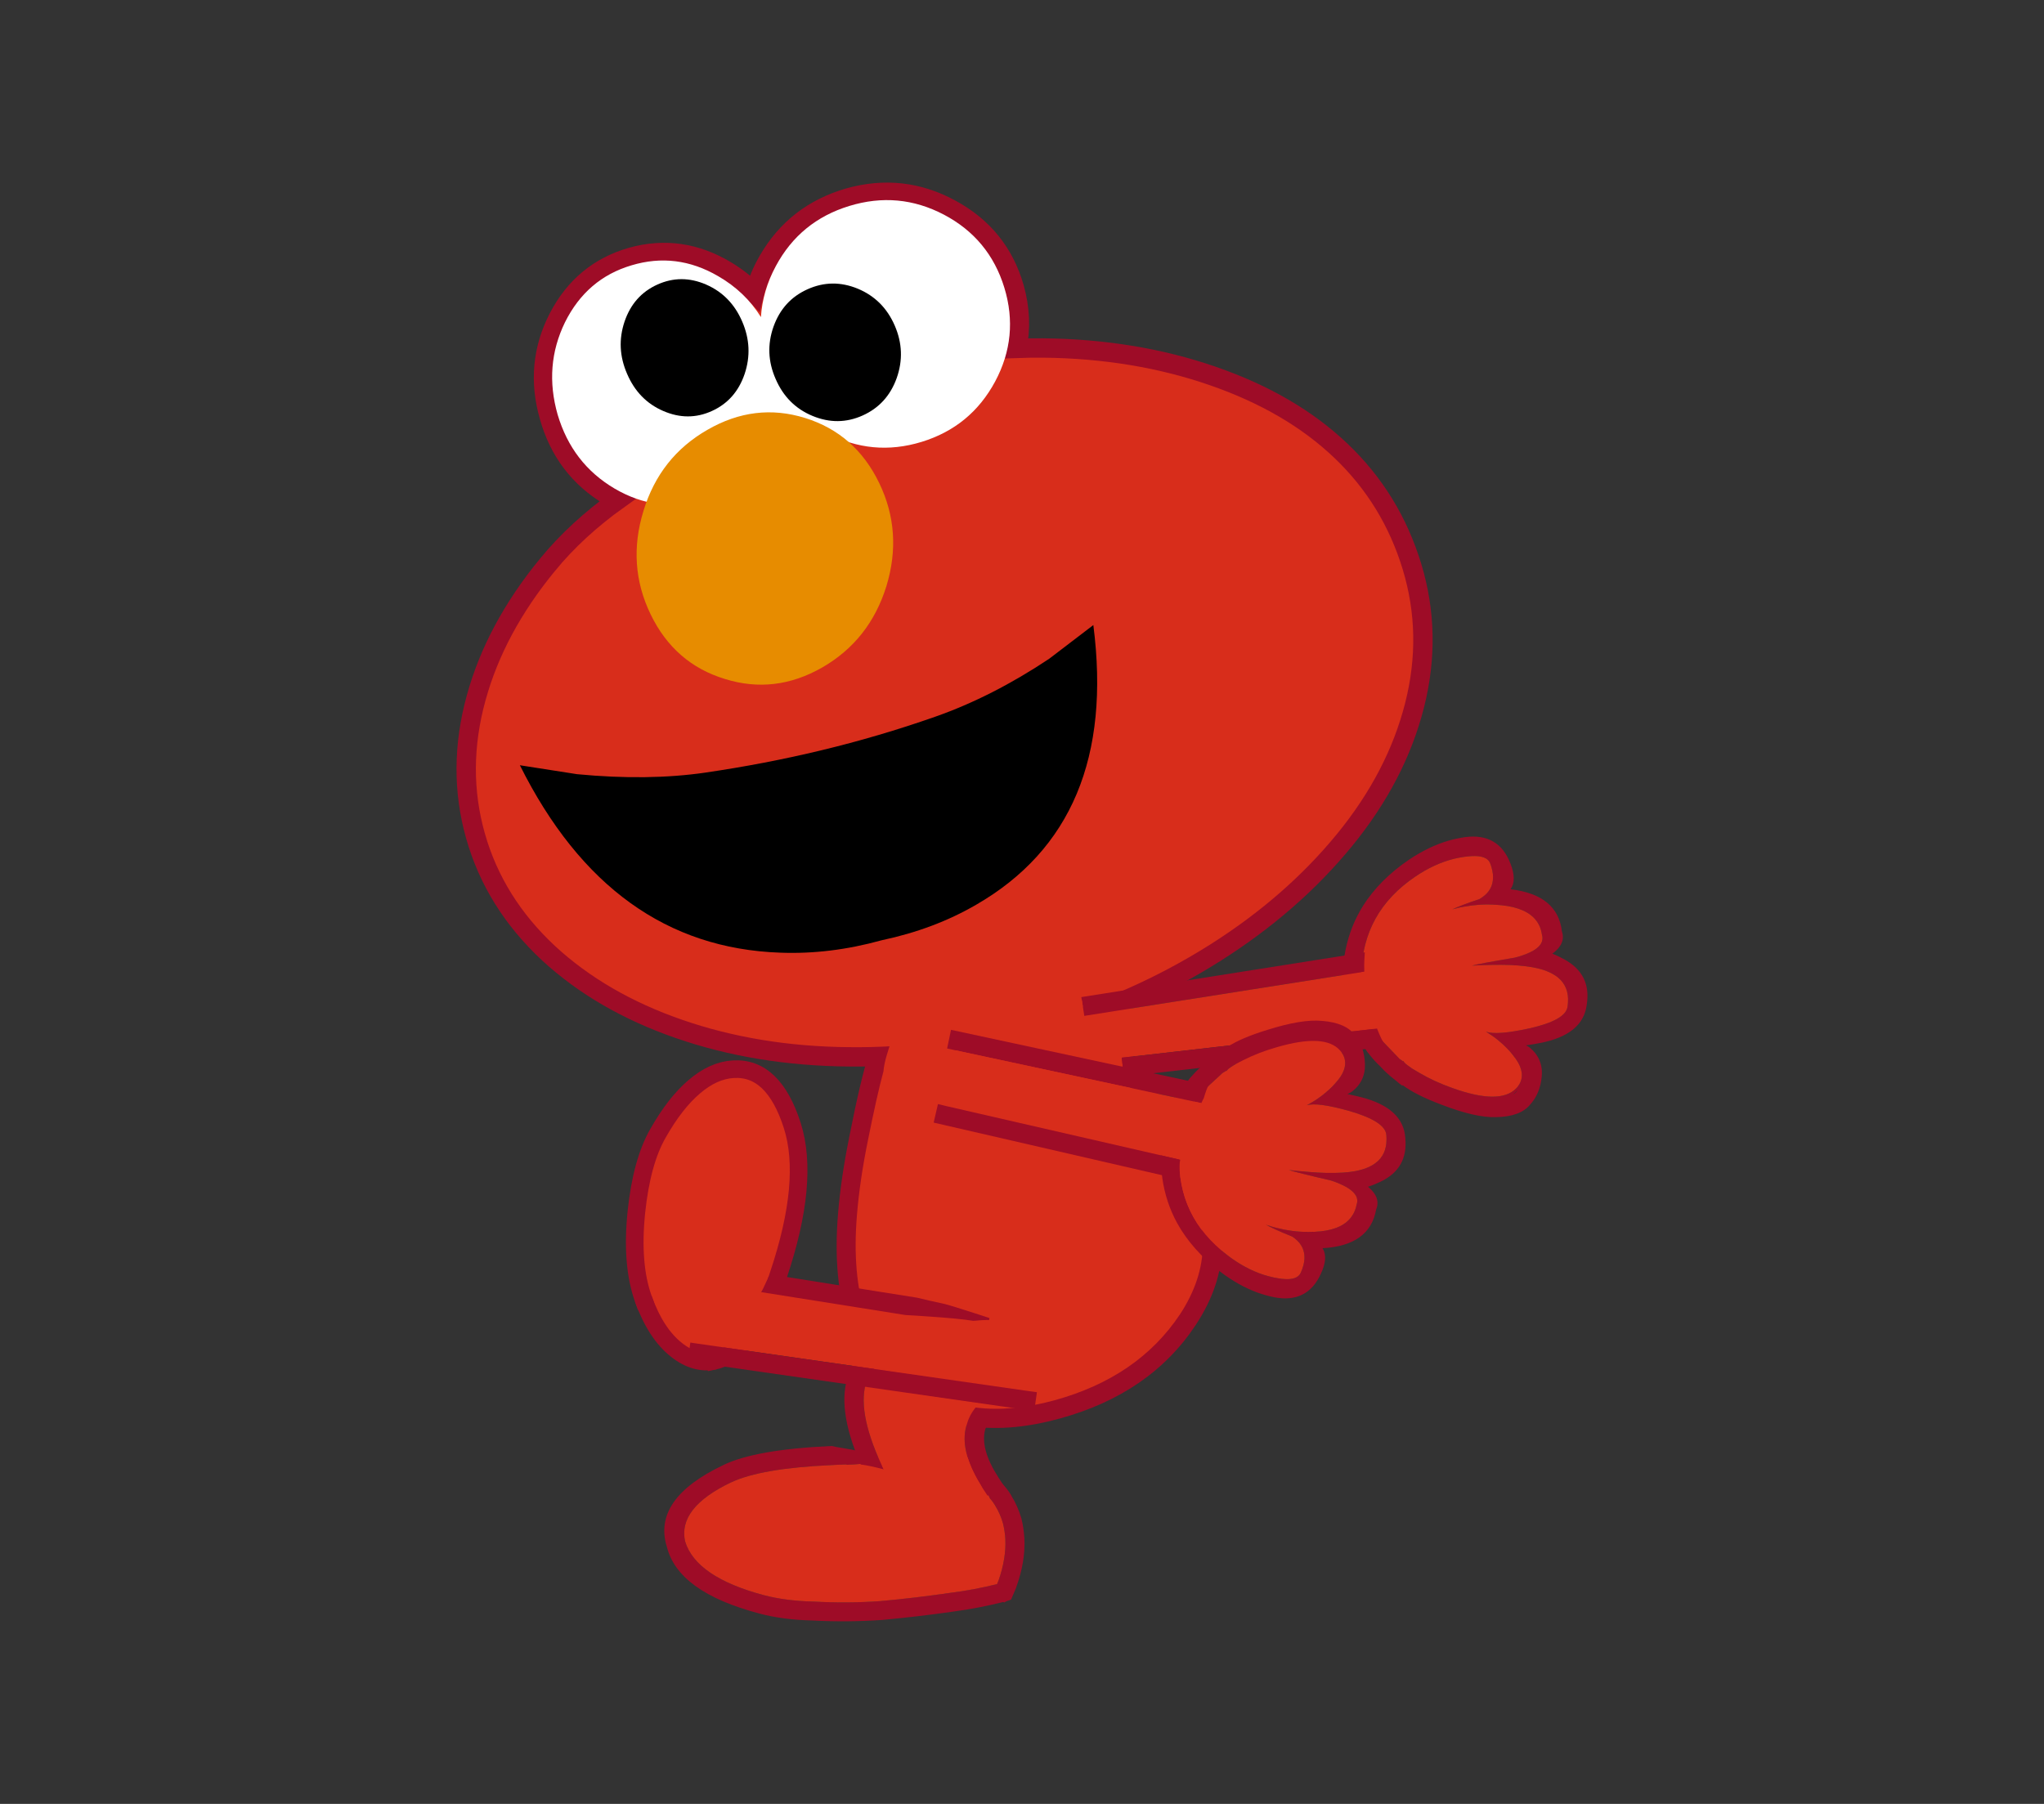 <?xml version="1.0" encoding="UTF-8" standalone="no"?>
<!-- Created with Inkscape (http://www.inkscape.org/) -->

<svg
   xmlns:dc="http://purl.org/dc/elements/1.1/"
   xmlns:cc="http://creativecommons.org/ns#"
   xmlns:rdf="http://www.w3.org/1999/02/22-rdf-syntax-ns#"
   xmlns:svg="http://www.w3.org/2000/svg"
   xmlns="http://www.w3.org/2000/svg"
   version="1.1"
   width="290"
   height="256"
   id="svg5089">
  <rect width="100%" height="100%" fill="#333333" stroke="none"/>
  <defs
     id="defs5091" />
  <g
     transform="translate(0,-224)"
     id="layer1">
    <g
       transform="translate(-312.154,-37.458)"
       id="g5">
      <path
         d="m 448.827,403.462 c 8.028,-2.063 13.755,-1.766 17.172,0.856 3.35,2.431 6.416,5.925 9.2,10.499 2.681,4.374 4.982,8.355 6.89,11.941 4.7,7.715 4.612,15.281 -0.261,22.691 l -0.013,0.021 c -4.301,6.517 -10.747,10.961 -19.348,13.309 -8.972,2.461 -16.451,1.5 -22.422,-2.891 -7.032,-5.003 -10.028,-13.746 -8.988,-26.229 0.274,-3.355 0.807,-7.002 1.601,-10.904 1.064,-5.432 2.002,-9.393 2.8,-11.856 0.746,-2.863 5.193,-5.335 13.369,-7.437"
         id="path7"
         style="fill:#9e0c27" />
      <path
         d="m 379.72,360.473 c 1.792,-6.525 5.147,-12.811 10.105,-18.852 2.757,-3.375 6.119,-6.466 10.113,-9.321 -0.686,-0.183 -1.128,-0.336 -1.304,-0.444 -4.304,-2.562 -7.161,-6.32 -8.553,-11.277 -1.421,-4.934 -0.984,-9.609 1.305,-14.042 2.293,-4.415 5.748,-7.269 10.387,-8.598 4.65,-1.294 9.121,-0.651 13.414,1.929 1.519,0.917 2.867,1.98 4.028,3.186 0.402,-1.56 1.044,-3.103 1.911,-4.605 2.59,-4.51 6.422,-7.476 11.472,-8.932 5.062,-1.42 9.877,-0.881 14.448,1.616 4.583,2.474 7.588,6.184 9.013,11.134 0.833,2.959 0.957,5.827 0.361,8.631 1.261,-0.044 2.511,-0.07 3.755,-0.054 8.63,0.09 16.648,1.408 24.022,3.962 7.388,2.551 13.465,6.096 18.236,10.651 4.77,4.553 8.117,10.03 10.055,16.418 1.938,6.39 2.063,12.959 0.365,19.667 -1.699,6.713 -5.008,13.093 -9.932,19.123 -4.953,6.056 -11.071,11.409 -18.387,16.03 -7.569,4.777 -15.886,8.469 -24.924,11.035 -9.055,2.57 -18.063,3.817 -27.041,3.709 -8.662,-0.08 -16.682,-1.395 -24.054,-3.952 -7.373,-2.554 -13.536,-6.146 -18.517,-10.74 -5.125,-4.769 -8.583,-10.319 -10.376,-16.644 -1.79,-6.328 -1.764,-12.87 0.098,-19.63"
         id="path9"
         style="fill:#d82d1b" />
      <path
         d="m 389.825,341.621 c 2.757,-3.375 6.119,-6.467 10.113,-9.321 -0.686,-0.184 -1.128,-0.336 -1.304,-0.445 -4.304,-2.562 -7.161,-6.319 -8.553,-11.276 -1.421,-4.935 -0.984,-9.61 1.305,-14.042 2.293,-4.416 5.748,-7.269 10.387,-8.598 4.65,-1.295 9.121,-0.651 13.414,1.928 1.519,0.918 2.867,1.981 4.028,3.187 0.402,-1.561 1.044,-3.104 1.911,-4.606 2.59,-4.51 6.422,-7.476 11.472,-8.931 5.062,-1.42 9.877,-0.882 14.448,1.615 4.583,2.474 7.588,6.184 9.013,11.135 0.833,2.958 0.957,5.827 0.361,8.63 1.261,-0.044 2.511,-0.069 3.755,-0.054 8.63,0.091 16.648,1.408 24.022,3.963 7.387,2.55 13.465,6.095 18.236,10.651 4.77,4.552 8.117,10.03 10.055,16.417 1.938,6.391 2.063,12.959 0.365,19.667 -1.699,6.713 -5.008,13.094 -9.932,19.124 -4.953,6.055 -11.071,11.408 -18.387,16.029 -7.569,4.777 -15.887,8.469 -24.924,11.035 -9.055,2.57 -18.063,3.817 -27.041,3.709 -8.662,-0.08 -16.682,-1.395 -24.054,-3.952 -7.373,-2.553 -13.536,-6.146 -18.517,-10.74 -5.125,-4.769 -8.583,-10.319 -10.376,-16.645 -1.792,-6.328 -1.766,-12.87 0.096,-19.628 1.794,-6.525 5.149,-12.811 10.107,-18.852 z"
         id="path11"
         style="fill:none;stroke:#9e0c27;stroke-width:2.747;stroke-miterlimit:10" />
      <path
         d="m 399.35,330.792 c -4.01,-2.362 -6.694,-5.852 -8.073,-10.473 -1.325,-4.62 -0.977,-9 1.043,-13.136 2.058,-4.13 5.189,-6.81 9.419,-8.068 4.258,-1.282 8.346,-0.773 12.303,1.532 2.55,1.467 4.582,3.411 6.071,5.81 0.159,-2.471 0.855,-4.892 2.113,-7.233 2.286,-4.271 5.761,-7.11 10.424,-8.537 4.664,-1.428 9.136,-1.02 13.436,1.239 4.284,2.262 7.139,5.715 8.556,10.343 1.417,4.628 0.979,9.073 -1.305,13.342 -2.301,4.275 -5.771,7.132 -10.436,8.559 -4.663,1.423 -9.14,0.997 -13.424,-1.263 -0.708,-0.377 -1.389,-0.778 -2.024,-1.211 -0.501,0.061 -1.051,0.14 -1.635,0.231 -1.74,0.532 -3.096,0.91 -4.048,1.15 -0.128,0.342 -0.294,0.678 -0.455,1.036 -1.989,4.18 -5.149,6.94 -9.478,8.28 -4.275,1.291 -8.439,0.771 -12.487,-1.601"
         id="path13"
         style="fill:#ffffff" />
      <path
         d="m 421.896,307.819 c 0.897,-2.511 2.507,-4.271 4.834,-5.314 2.342,-1.052 4.717,-1.073 7.138,-0.073 2.426,1.018 4.158,2.761 5.23,5.228 1.072,2.471 1.163,4.943 0.281,7.446 -0.898,2.507 -2.506,4.266 -4.834,5.315 -2.327,1.044 -4.686,1.062 -7.107,0.061 -2.421,-1.001 -4.152,-2.742 -5.23,-5.228 -1.087,-2.463 -1.193,-4.931 -0.312,-7.435"
         id="path15" />
      <path
         d="m 400.762,307.104 c 0.848,-2.497 2.396,-4.234 4.646,-5.256 2.264,-1.027 4.569,-1.031 6.929,-0.008 2.365,1.037 4.062,2.785 5.125,5.26 1.063,2.472 1.174,4.935 0.34,7.428 -0.849,2.493 -2.395,4.235 -4.646,5.257 -2.25,1.023 -4.541,1.018 -6.901,-0.004 -2.359,-1.018 -4.056,-2.771 -5.125,-5.26 -1.077,-2.467 -1.202,-4.928 -0.368,-7.417"
         id="path17" />
      <path
         d="m 412.337,371.083 c 5.497,-0.806 10.963,-1.849 16.363,-3.153 5.402,-1.301 10.776,-2.876 16.14,-4.759 5.364,-1.882 10.762,-4.62 16.173,-8.227 l 6.262,-4.782 c 2.407,18.696 -3.138,31.915 -16.638,39.698 -3.945,2.293 -8.403,3.973 -13.348,5.024 -0.038,0.012 -0.065,0.019 -0.091,0.022 -4.855,1.344 -9.647,1.93 -14.352,1.748 -16.053,-0.557 -28.355,-9.411 -36.931,-26.597 l 8.111,1.268 c 6.713,0.643 12.813,0.567 18.31,-0.239 v -0.003 z"
         id="path19" />
      <path
         d="m 428.732,366.61 0.009,0.029 c -0.096,0.008 -0.154,0.005 -0.166,0.008 l 0.157,-0.037 z"
         id="path21" />
      <path
         d="m 436.888,329.991 c 2.254,4.66 2.585,9.538 1.03,14.643 -1.585,5.112 -4.615,8.96 -9.104,11.546 -4.479,2.565 -9.083,3.114 -13.834,1.626 -4.757,-1.449 -8.265,-4.509 -10.519,-9.169 -2.254,-4.66 -2.591,-9.556 -1.009,-14.686 1.554,-5.102 4.589,-8.935 9.084,-11.504 4.474,-2.583 9.088,-3.15 13.855,-1.668 4.751,1.484 8.243,4.551 10.497,9.212 z"
         id="path23"
         style="fill:#e78c00" />
      <path
         d="m 406.752,480.932 c -1.371,-4.505 1.291,-8.35 8.004,-11.55 3.01,-1.481 8.132,-2.389 15.403,-2.718 0.185,0.039 0.386,0.077 0.604,0.131 1.9,0.318 2.925,0.506 3.092,0.56 0.168,0.054 0.335,0.122 0.485,0.178 1.793,0.585 3.118,1.011 3.973,1.282 0.066,0.013 0.134,0.05 0.2,0.086 0.553,0.26 1.121,0.557 1.722,0.856 0.135,0.051 0.269,0.119 0.401,0.174 l -0.001,0.05 c -0.186,-0.018 -0.554,-0.075 -1.093,-0.169 -0.923,-0.134 -2.354,-0.38 -4.303,-0.716 -0.017,0 -0.421,0.044 -1.216,0.13 -0.252,0.015 -0.472,0.044 -0.69,0.055 -0.456,0.028 -0.811,0.036 -1.063,0.05 l -0.033,-0.05 c -0.741,0.021 -1.468,0.058 -2.176,0.098 -6.629,0.304 -11.345,1.116 -14.133,2.432 h -0.016 c -5.082,2.42 -7.271,5.231 -6.551,8.41 1.037,3.367 4.768,5.91 11.21,7.623 2.031,0.524 4.352,0.831 6.93,0.896 h 0.05 c 3.2,0.173 6.385,0.162 9.574,-0.069 l -0.033,-0.003 c 3.308,-0.298 6.619,-0.691 9.948,-1.174 h 0.016 c 2.214,-0.283 4.395,-0.697 6.561,-1.233 l 0.178,-0.433 c 0.017,-0.036 0.017,-0.069 0.035,-0.087 0.727,-2.073 1.047,-4.021 0.961,-5.842 -0.036,-0.795 -0.159,-1.538 -0.332,-2.248 10e-4,-0.017 10e-4,-0.032 -0.016,-0.051 -0.255,-0.881 -0.611,-1.693 -1.087,-2.464 v -0.013 c -0.213,-0.359 -0.46,-0.702 -0.741,-1.009 -0.341,-0.729 -0.765,-1.579 -1.271,-2.548 -0.406,-0.766 -0.782,-1.445 -1.127,-2.04 -0.245,-0.459 -0.489,-0.867 -0.703,-1.225 -0.147,-0.239 -0.279,-0.463 -0.41,-0.65 0.067,0.035 0.134,0.071 0.217,0.122 0.384,0.228 0.719,0.401 1.002,0.557 0.232,0.191 0.481,0.411 0.764,0.672 0.049,0.033 0.084,0.067 0.117,0.101 l 0.016,0.02 c 0.746,0.736 1.493,1.422 2.256,2.059 0.881,0.74 1.624,1.596 2.197,2.563 h -0.018 c 0.607,0.973 1.061,2.024 1.396,3.142 l 0.017,0.067 c 0.221,0.863 0.355,1.794 0.422,2.79 0.114,2.189 -0.263,4.526 -1.167,7.001 l -0.018,0.083 -0.017,0.035 -0.687,1.605 c -0.423,0.126 -0.745,0.256 -0.967,0.404 l -0.133,-0.068 c -2.354,0.582 -4.705,1.045 -7.086,1.358 h 0.016 c -3.362,0.48 -6.739,0.878 -10.099,1.188 h -0.018 c -3.29,0.228 -6.578,0.257 -9.878,0.081 -2.812,-0.066 -5.336,-0.395 -7.55,-0.992 -7.718,-2.036 -12.096,-5.212 -13.133,-9.527 v 0.02 z"
         id="path25"
         style="fill:#9e0c27" />
      <path
         d="m 409.361,480.22 c -0.72,-3.179 1.469,-5.99 6.55,-8.41 h 0.017 c 2.788,-1.314 7.504,-2.128 14.134,-2.432 0.708,-0.04 1.433,-0.077 2.176,-0.098 l 0.032,0.05 c 0.253,-0.01 0.607,-0.021 1.062,-0.05 0.22,-0.011 0.439,-0.04 0.692,-0.055 0.795,-0.086 1.198,-0.13 1.216,-0.13 1.949,0.336 3.378,0.582 4.302,0.716 0.538,0.094 0.907,0.151 1.092,0.169 l 0.002,-0.05 c -0.134,-0.051 -0.268,-0.123 -0.4,-0.174 -0.603,-0.3 -1.17,-0.596 -1.723,-0.856 0.423,-0.025 0.845,-0.067 1.283,-0.112 2.381,-0.278 4.105,-0.452 5.151,-0.553 2.177,-0.212 3.71,-0.188 4.564,0.066 0.215,0.356 0.459,0.766 0.704,1.225 0.346,0.595 0.721,1.274 1.127,2.04 0.506,0.969 0.931,1.818 1.271,2.548 0.282,0.307 0.529,0.649 0.742,1.009 v 0.018 c 0.475,0.766 0.832,1.578 1.087,2.459 0.015,0.02 0.015,0.034 0.014,0.051 0.174,0.712 0.296,1.453 0.333,2.248 0.086,1.821 -0.235,3.769 -0.962,5.845 -0.017,0.015 -0.017,0.048 -0.035,0.084 l -0.176,0.433 c -2.167,0.536 -4.348,0.955 -6.562,1.233 h -0.017 c -3.329,0.482 -6.639,0.882 -9.948,1.177 h 0.034 c -3.188,0.231 -6.375,0.243 -9.574,0.069 h -0.05 c -2.578,-0.062 -4.899,-0.372 -6.93,-0.896 -6.44,-1.714 -10.171,-4.257 -11.208,-7.624"
         id="path27"
         style="fill:#d82d1b" />
      <path
         d="m 443.152,450.009 1.349,-0.15 0.186,1.77 0.102,0.91 -1.35,0.152 c -4.384,0.47 -7.149,2.005 -8.28,4.584 -1.027,2.815 -0.354,6.793 2.024,11.966 l 0.355,0.74 c -1.333,-0.354 -2.412,-0.588 -3.273,-0.689 -2.395,-5.546 -2.934,-9.896 -1.601,-13.028 1.315,-3.56 4.806,-5.648 10.488,-6.255"
         id="path29"
         style="fill:#9e0c27" />
      <path
         d="m 458.48,459.818 -1.282,0.422 c -2.866,0.962 -4.618,2.328 -5.261,4.062 -0.506,1.839 0.118,4.111 1.872,6.824 l 0.725,1.131 -2.26,1.467 -0.742,-1.131 c -0.016,-0.051 -0.051,-0.101 -0.101,-0.151 -0.22,-0.354 -0.422,-0.707 -0.607,-1.025 -1.736,-3.086 -2.226,-5.73 -1.467,-7.923 0.674,-2.36 2.714,-4.199 6.122,-5.496 0.286,-0.115 0.573,-0.217 0.859,-0.317 l 0.354,-0.12 0.929,-0.303 0.859,2.56 z"
         id="path31"
         style="fill:#9e0c27" />
      <path
         d="m 450.016,453.614 c 1.904,0.878 3.523,1.738 4.856,2.581 0.859,0.537 1.468,0.992 1.821,1.364 l -0.354,0.12 c -0.287,0.101 -0.574,0.202 -0.86,0.317 -3.407,1.297 -5.448,3.136 -6.121,5.496 -0.76,2.192 -0.271,4.837 1.467,7.923 0.186,0.318 0.387,0.672 0.607,1.025 h -0.743 c -2.512,0 -4.907,-0.134 -7.2,-0.42 -0.304,-0.15 -0.742,-0.34 -1.298,-0.556 -1.332,-0.505 -2.733,-0.961 -4.216,-1.365 -0.152,-0.05 -0.287,-0.084 -0.438,-0.12 l -0.354,-0.74 c -2.377,-5.173 -3.052,-9.15 -2.023,-11.966 1.129,-2.579 3.896,-4.114 8.279,-4.584 l 1.349,-0.152 -0.101,-0.91 c 0.152,0.033 0.304,0.064 0.473,0.117 1.314,0.353 2.933,0.979 4.856,1.87"
         id="path33"
         style="fill:#d82d1b" />
      <path
         d="m 457.084,402.905 c 0.961,0.154 1.869,0.445 2.714,0.889 0.9,0.467 1.851,0.99 2.855,1.586 0.596,0.352 1.091,0.658 1.45,0.914 0.104,0.062 0.205,0.123 0.312,0.199 3.08,2.258 5.906,5.497 8.481,9.725 2.677,4.362 4.955,8.313 6.851,11.865 0.021,0.01 0.029,0.044 0.039,0.076 4.103,6.741 4.029,13.346 -0.214,19.815 -3.971,5.966 -9.907,10.033 -17.821,12.206 -8.044,2.206 -14.758,1.383 -20.122,-2.465 -6.196,-4.592 -8.832,-12.541 -7.891,-23.834 0.264,-3.267 0.785,-6.804 1.557,-10.601 0.834,-4.154 1.562,-7.436 2.209,-9.808 0.025,-0.51 0.163,-1.205 0.407,-2.086 0.41,-1.322 0.636,-2.073 0.672,-2.272 0.161,-0.526 0.302,-0.928 0.427,-1.188 0.211,-0.47 0.638,-0.91 1.253,-1.29 1.658,-1.065 5.465,-2.365 11.462,-3.88 2.299,-0.114 4.087,-0.064 5.359,0.149 m -3.414,0.731 -0.282,-0.015 0.022,0.083 c 0.081,-0.021 0.179,-0.048 0.26,-0.068"
         id="path35"
         style="fill:#d82d1b" />
      <path
         d="m 408.154,453.04 c 1.772,1.398 3.574,1.896 5.401,1.518 2.317,-0.491 4.521,-2.674 6.618,-6.574 1.036,-1.931 1.865,-3.826 2.452,-5.677 2.948,-8.823 3.598,-15.831 1.956,-21.056 -1.78,-5.613 -4.58,-8.295 -8.397,-8.057 -1.891,0.109 -3.743,0.949 -5.557,2.514 -1.788,1.521 -3.494,3.715 -5.116,6.573 -1.56,2.716 -2.571,6.442 -3.068,11.179 -0.51,4.974 -0.178,9.07 0.977,12.301 1.19,3.312 2.758,5.733 4.734,7.279"
         id="path37"
         style="fill:#d82d1b" />
      <path
         d="m 403.42,445.761 c 1.19,3.312 2.758,5.733 4.734,7.279 1.772,1.398 3.574,1.896 5.401,1.518"
         id="path39"
         style="fill:none;stroke:#9e0c27;stroke-width:2.501;stroke-linejoin:round;stroke-miterlimit:10" />
      <path
         d="m 413.556,454.558 c 2.317,-0.491 4.521,-2.674 6.618,-6.574 1.036,-1.931 1.865,-3.826 2.452,-5.677 2.949,-8.823 3.597,-15.831 1.956,-21.056 -1.779,-5.613 -4.58,-8.295 -8.398,-8.057 -1.889,0.109 -3.741,0.95 -5.556,2.514 -1.788,1.521 -3.493,3.715 -5.115,6.573 -1.56,2.715 -2.571,6.442 -3.069,11.179 -0.51,4.974 -0.177,9.07 0.978,12.301"
         id="path41"
         style="fill:none;stroke:#9e0c27;stroke-width:2.501;stroke-linecap:square;stroke-miterlimit:10" />
      <path
         d="m 452.467,448.81 c 0.071,0.068 0.162,0.148 0.255,0.246 0.885,0.871 1.686,1.969 2.424,3.295 0.236,0.444 0.693,1.213 1.337,2.301 0.548,0.989 0.895,1.804 1.057,2.439 0.004,0.018 0.06,0.368 0.189,1.084 0.03,0.253 0.052,0.473 0.045,0.65 l -46.952,-6.729 c 0.036,-0.34 0.086,-0.891 0.185,-1.664 0.185,-1.453 0.295,-2.316 0.306,-2.617 -0.005,-1.039 0.504,-2.108 1.517,-3.183 1.118,-1.206 2.345,-1.78 3.698,-1.726 0.666,-0.117 1.846,-0.123 3.519,-0.047 0.968,0.051 1.717,0.118 2.237,0.248 -0.11,0.185 -0.232,0.388 -0.365,0.613 -0.036,0.062 -0.06,0.104 -0.101,0.15 -0.236,0.371 -0.452,0.684 -0.679,0.953 l 20.483,3.255 c 0.9,0.052 1.905,0.107 3.021,0.188 3.025,0.201 5.219,0.408 6.579,0.633 0.188,-0.016 0.36,-0.023 0.531,-0.034 0.253,-0.026 0.49,-0.052 0.714,-0.055"
         id="path43"
         style="fill:#d82d1b" />
      <path
         d="m 451.708,448.8 c -0.085,0.002 -0.155,0.002 -0.242,0.01 -0.224,0.004 -0.461,0.029 -0.714,0.058 -0.171,0.011 -0.342,0.019 -0.53,0.034 -1.362,-0.229 -3.555,-0.432 -6.579,-0.633 -1.551,-0.112 -1.717,-0.113 -3.021,-0.189 l -20.484,-3.254 c 0.228,-0.27 0.913,-1.903 1.023,-2.089 0.178,-0.323 0.442,-0.216 0.518,-0.391 l 20.611,3.276 c 0.928,0.232 2.258,0.537 3.987,0.912 0.54,0.141 1.936,0.567 4.192,1.297 0.871,0.277 1.555,0.506 2.067,0.672 l -0.049,0.289 c -0.227,-0.011 -0.488,-0.013 -0.779,0.008"
         id="path45"
         style="fill:#9e0c27" />
      <polygon
         points="457.773,458.825 459.271,459.03 458.892,461.699 409.72,454.655 410.099,451.985 410.822,452.096 "
         id="polygon47"
         style="fill:#9e0c27" />
      <path
         d="m 511.092,415.528 c 0.033,-0.018 0.052,-0.047 0.084,-0.064 1.214,0.917 3.059,1.853 5.529,2.777 3.209,1.232 5.781,1.824 7.707,1.753 2.285,-0.036 3.896,-0.632 4.822,-1.763 0.953,-1.052 1.504,-2.37 1.649,-3.934 l 0.006,0.023 c 0.167,-1.714 -0.388,-3.113 -1.696,-4.197 -0.084,-0.055 -0.166,-0.109 -0.238,-0.156 -0.106,-0.05 -0.188,-0.104 -0.297,-0.155 0.621,-0.089 1.272,-0.202 1.981,-0.335 4.073,-0.778 6.291,-2.598 6.636,-5.428 0.465,-2.856 -0.582,-5.003 -3.117,-6.412 -0.571,-0.314 -1.162,-0.604 -1.765,-0.842 0.022,-0.004 0.056,-0.025 0.074,-0.05 1.244,-0.921 1.67,-1.962 1.287,-3.112 -0.398,-3.46 -2.824,-5.457 -7.284,-5.975 0.605,-0.859 0.607,-2.078 -0.016,-3.649 -1.106,-2.906 -3.26,-4.165 -6.432,-3.753 -0.818,0.123 -1.629,0.289 -2.447,0.53 -1.842,0.546 -3.672,1.443 -5.494,2.659 -2.784,1.89 -4.965,4.072 -6.53,6.543 -2.386,3.805 -3.308,8.299 -2.791,13.497 -0.041,0.033 -0.074,0.052 -0.106,0.069 0.028,0.08 0.059,0.159 0.066,0.264 0.062,0.181 0.1,0.365 0.143,0.574 0.006,0.084 0.024,0.178 0.039,0.246 0.08,0.271 0.17,0.53 0.274,0.798 0.108,0.294 0.202,0.575 0.3,0.82 0.475,1.251 0.953,2.163 1.419,2.731 0.216,0.282 0.534,0.712 0.957,1.311 0.109,0.17 0.226,0.33 0.315,0.468 0.098,0.122 0.188,0.224 0.275,0.339 0.477,0.613 0.975,1.162 1.508,1.654 0.201,0.213 0.402,0.424 0.603,0.637 0.121,0.119 0.243,0.238 0.36,0.335 0.298,0.278 0.604,0.539 0.92,0.789 0.33,0.255 0.619,0.487 0.857,0.704 0.014,0.007 0.014,0.007 0.029,0.018 0.154,0.102 0.285,0.208 0.373,0.286 m 2.408,-1.834 c -0.358,-0.219 -0.688,-0.414 -0.975,-0.582 -0.294,-0.195 -0.522,-0.365 -0.709,-0.506 -0.09,-0.081 -0.187,-0.145 -0.246,-0.203 -0.164,-0.148 -0.262,-0.27 -0.293,-0.372 -0.024,0.003 -0.043,0.032 -0.066,0.035 -0.111,-0.071 -0.278,-0.183 -0.508,-0.354 -0.08,-0.094 -0.186,-0.202 -0.293,-0.312 -1.72,-1.794 -2.686,-2.787 -2.861,-3.003 -0.312,-0.348 -0.776,-1.192 -1.419,-2.555 -0.126,-0.265 -0.249,-0.503 -0.361,-0.755 -0.071,-0.167 -0.127,-0.325 -0.179,-0.46 0.031,-0.018 0.066,-0.035 0.097,-0.057 -0.019,-0.092 -0.038,-0.185 -0.043,-0.268 -0.063,-0.362 -0.11,-0.712 -0.159,-1.062 -0.039,-0.308 -0.078,-0.615 -0.094,-0.923 -0.009,0.012 -0.027,0.041 -0.05,0.043 -0.036,-0.52 -0.043,-1.025 -0.052,-1.53 -0.006,-0.384 -0.004,-0.78 -0.002,-1.182 0.148,-5.839 2.697,-10.442 7.666,-13.79 1.777,-1.21 3.582,-2.039 5.416,-2.512 0.014,0.008 0.014,0.008 0.023,-0.007 0.471,-0.109 0.934,-0.202 1.4,-0.275 0.82,-0.121 1.502,-0.151 2.053,-0.108 0.938,0.096 1.514,0.436 1.73,1.016 0.062,0.181 0.133,0.348 0.18,0.521 0.207,0.715 0.281,1.36 0.195,1.946 -0.137,1.091 -0.776,1.97 -1.92,2.616 -0.893,0.289 -1.658,0.566 -2.295,0.809 -0.024,0.004 -0.033,0.02 -0.056,0.021 -0.592,0.231 -1.083,0.431 -1.466,0.615 0.296,-0.084 0.652,-0.17 1.078,-0.268 0.14,-0.029 0.279,-0.058 0.431,-0.08 0.032,-0.018 0.079,-0.025 0.115,-0.021 1.487,-0.281 2.948,-0.379 4.43,-0.285 2.534,0.13 4.358,0.73 5.464,1.816 0.666,0.658 1.064,1.482 1.195,2.469 0.036,0.123 0.054,0.253 0.066,0.383 0.047,0.929 -0.713,1.69 -2.285,2.315 -0.467,0.193 -1.031,0.38 -1.674,0.534 -3.395,0.568 -5.402,0.947 -6.039,1.125 2.051,-0.109 3.854,-0.141 5.358,-0.091 1.693,0.075 3.043,0.241 4.071,0.503 1.184,0.295 2.115,0.732 2.802,1.299 1.021,0.854 1.476,2.014 1.392,3.477 -0.013,0.23 -0.039,0.455 -0.076,0.689 -0.2,1.25 -1.983,2.254 -5.393,3.027 -3.129,0.684 -5.195,0.842 -6.18,0.456 0.665,0.415 1.271,0.834 1.811,1.29 0.608,0.502 1.154,1.041 1.641,1.578 0.111,0.134 0.224,0.267 0.32,0.391 0.322,0.395 0.592,0.773 0.797,1.127 0.746,1.329 0.707,2.482 -0.088,3.479 -0.07,0.076 -0.14,0.148 -0.199,0.211 -1.533,1.566 -4.541,1.549 -9.022,-0.062 -1.687,-0.59 -3.271,-1.312 -4.728,-2.168 m 13.972,2.477 c -0.078,0.088 -0.144,0.186 -0.222,0.276 -0.12,0.118 -0.266,0.224 -0.428,0.314 0.24,-0.182 0.453,-0.38 0.65,-0.59"
         id="path49"
         style="fill:#9e0c27" />
      <path
         d="m 512.525,413.112 c 0.287,0.168 0.617,0.363 0.975,0.582 1.457,0.856 3.041,1.58 4.73,2.174 4.48,1.607 7.488,1.625 9.021,0.059 0.061,-0.062 0.129,-0.135 0.197,-0.21 0.797,-0.997 0.836,-2.15 0.091,-3.479 -0.205,-0.354 -0.476,-0.732 -0.798,-1.123 -0.096,-0.128 -0.209,-0.261 -0.32,-0.395 -0.486,-0.537 -1.032,-1.076 -1.641,-1.578 -0.541,-0.456 -1.146,-0.875 -1.811,-1.29 0.984,0.386 3.051,0.228 6.18,-0.456 3.412,-0.773 5.192,-1.777 5.394,-3.027 0.037,-0.235 0.063,-0.459 0.075,-0.689 0.085,-1.462 -0.37,-2.623 -1.391,-3.477 -0.687,-0.566 -1.619,-1.004 -2.803,-1.299 -1.027,-0.262 -2.378,-0.428 -4.07,-0.503 -1.506,-0.05 -3.309,-0.019 -5.359,0.091 0.637,-0.178 2.645,-0.557 6.039,-1.125 0.643,-0.154 1.207,-0.342 1.675,-0.534 1.571,-0.625 2.332,-1.384 2.285,-2.315 -0.013,-0.13 -0.031,-0.26 -0.067,-0.384 -0.131,-0.985 -0.529,-1.81 -1.195,-2.468 -1.105,-1.086 -2.93,-1.687 -5.463,-1.816 -1.481,-0.094 -2.943,0.004 -4.431,0.284 -0.036,-0.003 -0.083,0.005 -0.115,0.026 -0.153,0.019 -0.291,0.047 -0.431,0.076 -0.426,0.098 -0.782,0.184 -1.078,0.268 0.383,-0.185 0.874,-0.384 1.466,-0.615 0.022,-0.002 0.031,-0.018 0.056,-0.021 0.638,-0.242 1.402,-0.52 2.293,-0.809 1.146,-0.646 1.785,-1.525 1.922,-2.616 0.086,-0.586 0.012,-1.231 -0.195,-1.946 -0.047,-0.174 -0.118,-0.341 -0.18,-0.521 -0.217,-0.58 -0.793,-0.92 -1.73,-1.015 -0.551,-0.043 -1.232,-0.014 -2.052,0.108 -0.468,0.072 -0.931,0.166 -1.401,0.274 -0.01,0.015 -0.01,0.015 -0.023,0.007 -1.834,0.473 -3.639,1.301 -5.416,2.512 -4.969,3.348 -7.518,7.951 -7.665,13.789 -0.003,0.402 -0.007,0.799 0.002,1.183 0.007,0.505 0.014,1.011 0.05,1.536 0.023,-0.008 0.042,-0.037 0.051,-0.049 0.016,0.308 0.055,0.615 0.094,0.923 0.049,0.35 0.097,0.7 0.16,1.062 0.004,0.083 0.023,0.176 0.043,0.268 -0.033,0.021 -0.065,0.039 -0.098,0.057 0.053,0.135 0.107,0.293 0.18,0.46 0.11,0.252 0.234,0.49 0.36,0.755 0.644,1.362 1.104,2.206 1.418,2.555 0.177,0.216 1.144,1.209 2.862,3.003 0.107,0.11 0.214,0.219 0.294,0.312 0.229,0.17 0.396,0.282 0.507,0.354 0.023,-0.004 0.042,-0.033 0.064,-0.036 0.033,0.102 0.131,0.224 0.295,0.372 0.06,0.063 0.156,0.122 0.246,0.203 0.186,0.138 0.415,0.308 0.708,0.503"
         id="path51"
         style="fill:#d82d1b" />
      <path
         d="m 505.705,398.425 c 0,0.305 0,0.608 0.017,0.93 l -39.729,6.268 -0.337,-2.177 -0.086,-0.486 40.221,-6.354 c -0.051,0.827 -0.086,1.433 -0.086,1.819"
         id="path53"
         style="fill:#9e0c27" />
      <path
         d="m 507.206,406.499 c 0.118,0.32 0.219,0.64 0.319,0.926 l -34.028,3.895 h -0.066 -0.019 c -0.051,0 -0.101,0 -0.15,0.019 l -1.957,0.217 0.303,2.579 c -0.083,0.019 -0.168,0.019 -0.253,0.019 -0.319,0 -0.74,-0.492 -1.246,-1.485 -0.104,-0.217 -0.204,-0.404 -0.287,-0.57 -1.365,-0.086 -3.069,-1.232 -5.128,-3.439 -0.741,-0.792 -1.416,-1.619 -2.04,-2.461 -0.539,-0.76 -0.809,-1.195 -0.809,-1.346 0,-0.594 0.572,-0.998 1.736,-1.252 0.657,-0.152 1.351,-0.201 2.075,-0.152 l 0.337,2.176 39.729,-6.269 c 0.119,2.136 0.607,4.532 1.484,7.143"
         id="path55"
         style="fill:#d82d1b" />
      <path
         d="m 507.526,407.425 c 0.403,1.049 0.828,1.907 1.248,2.58 l -34.907,3.977 c -0.017,0 -0.05,0 -0.067,0.019 -0.102,0.015 -0.201,0.015 -0.302,0.015 l -1.891,0.221 v -0.102 l -0.304,-2.579 1.957,-0.217 c 0.051,-0.019 0.101,-0.019 0.151,-0.019 h 0.018 0.068 l 34.029,-3.895 z"
         id="path57"
         style="fill:#9e0c27" />
      <path
         d="m 486.214,409.968 c 0.031,0.02 0.047,0.047 0.08,0.068 1.262,-0.837 3.151,-1.654 5.663,-2.423 3.264,-1.03 5.854,-1.464 7.763,-1.276 2.271,0.173 3.836,0.868 4.687,2.045 0.884,1.105 1.348,2.45 1.399,4.011 l 0.007,-0.025 c 0.061,1.713 -0.576,3.075 -1.94,4.067 -0.087,0.051 -0.175,0.098 -0.246,0.143 -0.11,0.042 -0.195,0.094 -0.306,0.136 0.61,0.127 1.254,0.278 1.949,0.452 4,1.021 6.092,2.962 6.264,5.797 0.285,2.867 -0.885,4.937 -3.488,6.184 -0.588,0.279 -1.191,0.531 -1.807,0.729 0.023,0.006 0.055,0.026 0.07,0.054 1.184,0.991 1.541,2.05 1.092,3.171 -0.607,3.418 -3.141,5.252 -7.604,5.493 0.551,0.894 0.479,2.104 -0.239,3.624 -1.274,2.822 -3.489,3.943 -6.616,3.34 -0.809,-0.17 -1.602,-0.385 -2.4,-0.672 -1.796,-0.659 -3.561,-1.658 -5.297,-2.981 -2.652,-2.046 -4.684,-4.347 -6.09,-6.894 -2.141,-3.927 -2.779,-8.45 -1.951,-13.584 -0.039,-0.032 -0.07,-0.055 -0.1,-0.076 0.031,-0.075 0.064,-0.152 0.08,-0.256 0.073,-0.178 0.121,-0.358 0.178,-0.564 0.008,-0.078 0.033,-0.172 0.053,-0.238 0.097,-0.266 0.201,-0.52 0.318,-0.781 0.127,-0.281 0.237,-0.556 0.352,-0.793 0.547,-1.215 1.078,-2.097 1.576,-2.631 0.229,-0.264 0.574,-0.672 1.031,-1.242 0.119,-0.163 0.242,-0.311 0.34,-0.445 0.104,-0.115 0.203,-0.213 0.295,-0.32 0.51,-0.582 1.039,-1.096 1.601,-1.552 0.213,-0.198 0.425,-0.397 0.638,-0.595 0.127,-0.111 0.254,-0.225 0.375,-0.314 0.314,-0.254 0.633,-0.495 0.965,-0.724 0.344,-0.237 0.645,-0.447 0.895,-0.649 0.014,-0.008 0.014,-0.008 0.029,-0.014 0.156,-0.096 0.292,-0.192 0.384,-0.265 m 2.282,1.969 c -0.369,0.191 -0.709,0.369 -1.008,0.518 -0.301,0.177 -0.539,0.332 -0.732,0.463 -0.092,0.072 -0.193,0.129 -0.256,0.184 -0.172,0.139 -0.277,0.253 -0.316,0.354 -0.021,-0.008 -0.037,-0.036 -0.062,-0.044 -0.115,0.069 -0.289,0.166 -0.526,0.322 -0.084,0.086 -0.195,0.19 -0.311,0.293 -1.818,1.676 -2.838,2.607 -3.027,2.811 -0.331,0.324 -0.843,1.138 -1.564,2.453 -0.143,0.252 -0.277,0.483 -0.404,0.729 -0.081,0.164 -0.146,0.314 -0.206,0.445 0.03,0.018 0.062,0.039 0.094,0.062 -0.024,0.091 -0.05,0.18 -0.06,0.263 -0.084,0.355 -0.153,0.701 -0.223,1.049 -0.057,0.299 -0.115,0.604 -0.149,0.91 -0.009,-0.014 -0.025,-0.043 -0.048,-0.051 -0.065,0.517 -0.105,1.02 -0.144,1.521 -0.03,0.379 -0.053,0.776 -0.073,1.174 -0.211,5.812 2.045,10.539 6.775,14.166 1.693,1.311 3.438,2.245 5.23,2.828 0.014,-0.01 0.014,-0.01 0.021,0.004 0.463,0.139 0.918,0.262 1.376,0.361 0.809,0.17 1.484,0.243 2.033,0.235 0.938,-0.04 1.529,-0.343 1.781,-0.907 0.072,-0.177 0.151,-0.339 0.209,-0.506 0.25,-0.697 0.363,-1.338 0.313,-1.925 -0.069,-1.088 -0.651,-2.002 -1.75,-2.714 -0.868,-0.344 -1.61,-0.664 -2.231,-0.943 -0.021,-0.006 -0.029,-0.022 -0.051,-0.025 -0.576,-0.267 -1.051,-0.491 -1.42,-0.7 0.288,0.101 0.639,0.209 1.055,0.331 0.137,0.037 0.272,0.077 0.424,0.103 0.031,0.021 0.076,0.036 0.113,0.032 1.459,0.369 2.908,0.556 4.383,0.553 2.527,0.025 4.375,-0.463 5.541,-1.475 0.701,-0.613 1.146,-1.404 1.337,-2.377 0.045,-0.123 0.069,-0.248 0.09,-0.38 0.104,-0.92 -0.604,-1.722 -2.129,-2.438 -0.452,-0.22 -1.001,-0.44 -1.63,-0.635 -3.338,-0.77 -5.312,-1.266 -5.934,-1.482 2.031,0.23 3.82,0.377 5.319,0.416 1.685,0.029 3.036,-0.057 4.077,-0.25 1.193,-0.227 2.148,-0.6 2.863,-1.127 1.063,-0.782 1.588,-1.906 1.593,-3.367 0.002,-0.23 -0.011,-0.455 -0.032,-0.689 -0.122,-1.253 -1.833,-2.359 -5.175,-3.338 -3.068,-0.863 -5.111,-1.149 -6.114,-0.824 0.688,-0.375 1.312,-0.751 1.877,-1.174 0.639,-0.459 1.213,-0.961 1.727,-1.467 0.121,-0.127 0.24,-0.252 0.344,-0.372 0.344,-0.37 0.637,-0.729 0.863,-1.069 0.82,-1.274 0.852,-2.424 0.121,-3.461 -0.064,-0.08 -0.127,-0.16 -0.184,-0.222 -1.43,-1.653 -4.419,-1.817 -8.969,-0.489 -1.716,0.484 -3.335,1.105 -4.831,1.871 m 14.031,-1.614 c -0.071,-0.091 -0.129,-0.192 -0.201,-0.287 -0.112,-0.125 -0.252,-0.238 -0.407,-0.339 0.227,0.196 0.427,0.406 0.608,0.626"
         id="path59"
         style="fill:#9e0c27" />
      <path
         d="m 487.489,412.454 c 0.298,-0.148 0.638,-0.326 1.006,-0.518 1.498,-0.766 3.117,-1.387 4.832,-1.871 4.552,-1.33 7.54,-1.166 8.97,0.488 0.055,0.065 0.118,0.141 0.184,0.221 0.73,1.037 0.699,2.187 -0.123,3.461 -0.225,0.34 -0.518,0.699 -0.861,1.069 -0.105,0.12 -0.224,0.245 -0.343,0.372 -0.515,0.507 -1.089,1.008 -1.728,1.467 -0.563,0.423 -1.189,0.799 -1.877,1.174 1.004,-0.325 3.045,-0.039 6.113,0.825 3.342,0.978 5.053,2.084 5.176,3.337 0.021,0.234 0.034,0.459 0.032,0.689 -0.006,1.461 -0.528,2.585 -1.593,3.367 -0.717,0.527 -1.67,0.9 -2.864,1.127 -1.04,0.193 -2.391,0.279 -4.077,0.25 -1.498,-0.039 -3.287,-0.186 -5.318,-0.416 0.623,0.217 2.596,0.713 5.932,1.482 0.63,0.194 1.18,0.415 1.631,0.635 1.524,0.719 2.234,1.519 2.131,2.439 -0.022,0.131 -0.047,0.256 -0.091,0.38 -0.19,0.972 -0.636,1.763 -1.338,2.376 -1.165,1.012 -3.013,1.5 -5.54,1.475 -1.477,0.003 -2.924,-0.182 -4.384,-0.553 -0.036,0.004 -0.082,-0.011 -0.112,-0.029 -0.152,-0.028 -0.287,-0.068 -0.424,-0.105 -0.417,-0.122 -0.768,-0.23 -1.057,-0.331 0.371,0.209 0.847,0.434 1.42,0.7 0.023,0.004 0.031,0.02 0.054,0.025 0.62,0.279 1.362,0.6 2.231,0.943 1.098,0.712 1.68,1.626 1.75,2.717 0.049,0.584 -0.063,1.225 -0.314,1.922 -0.059,0.167 -0.139,0.329 -0.209,0.506 -0.251,0.564 -0.844,0.867 -1.782,0.907 -0.549,0.008 -1.224,-0.065 -2.032,-0.235 -0.457,-0.1 -0.914,-0.223 -1.377,-0.361 -0.007,-0.014 -0.007,-0.014 -0.021,-0.004 -1.792,-0.582 -3.537,-1.518 -5.229,-2.827 -4.73,-3.628 -6.985,-8.354 -6.775,-14.166 0.021,-0.398 0.043,-0.796 0.072,-1.175 0.039,-0.502 0.076,-1.005 0.146,-1.521 0.022,0.008 0.038,0.037 0.047,0.051 0.034,-0.307 0.093,-0.611 0.147,-0.91 0.072,-0.348 0.14,-0.693 0.225,-1.049 0.01,-0.083 0.035,-0.172 0.061,-0.263 -0.033,-0.022 -0.063,-0.039 -0.095,-0.062 0.06,-0.131 0.125,-0.28 0.206,-0.445 0.127,-0.245 0.262,-0.477 0.405,-0.729 0.72,-1.315 1.233,-2.129 1.563,-2.453 0.189,-0.203 1.209,-1.135 3.027,-2.811 0.114,-0.103 0.227,-0.207 0.311,-0.293 0.236,-0.156 0.41,-0.253 0.526,-0.318 0.023,0.004 0.039,0.032 0.062,0.04 0.039,-0.102 0.144,-0.216 0.315,-0.355 0.063,-0.054 0.164,-0.11 0.257,-0.183 0.193,-0.131 0.432,-0.286 0.733,-0.459 v -0.003 z"
         id="path61"
         style="fill:#d82d1b" />
      <path
         d="m 483.627,415.46 c -0.218,0.391 -0.438,1.012 -0.691,1.857 -0.102,0.184 -0.219,0.404 -0.336,0.689 l -34.908,-7.5 -1.163,-0.254 0.556,-2.646 36.542,7.854 z"
         id="path63"
         style="fill:#9e0c27" />
      <path
         d="m 447.624,410.76 c 0.018,-0.086 0.051,-0.169 0.067,-0.253 l 34.908,7.5 c -0.287,0.658 -0.658,1.582 -1.097,2.781 -0.759,1.734 -1.248,2.897 -1.435,3.486 -0.219,0.607 -0.37,1.199 -0.471,1.771 l -33.17,-7.614 c 0.017,-0.709 0.051,-1.215 0.101,-1.537 0.253,-1.6 0.405,-2.694 0.472,-3.269 0.104,-0.962 0.306,-1.905 0.625,-2.865"
         id="path65"
         style="fill:#d82d1b" />
      <path
         d="m 445.23,418.14 1.196,0.291 33.171,7.614 c -0.102,0.574 -0.152,1.132 -0.152,1.651 v 0.98 0.117 l -34.823,-8.023 0.608,-2.63 z"
         id="path67"
         style="fill:#9e0c27" />
    </g>
  </g>
</svg>
